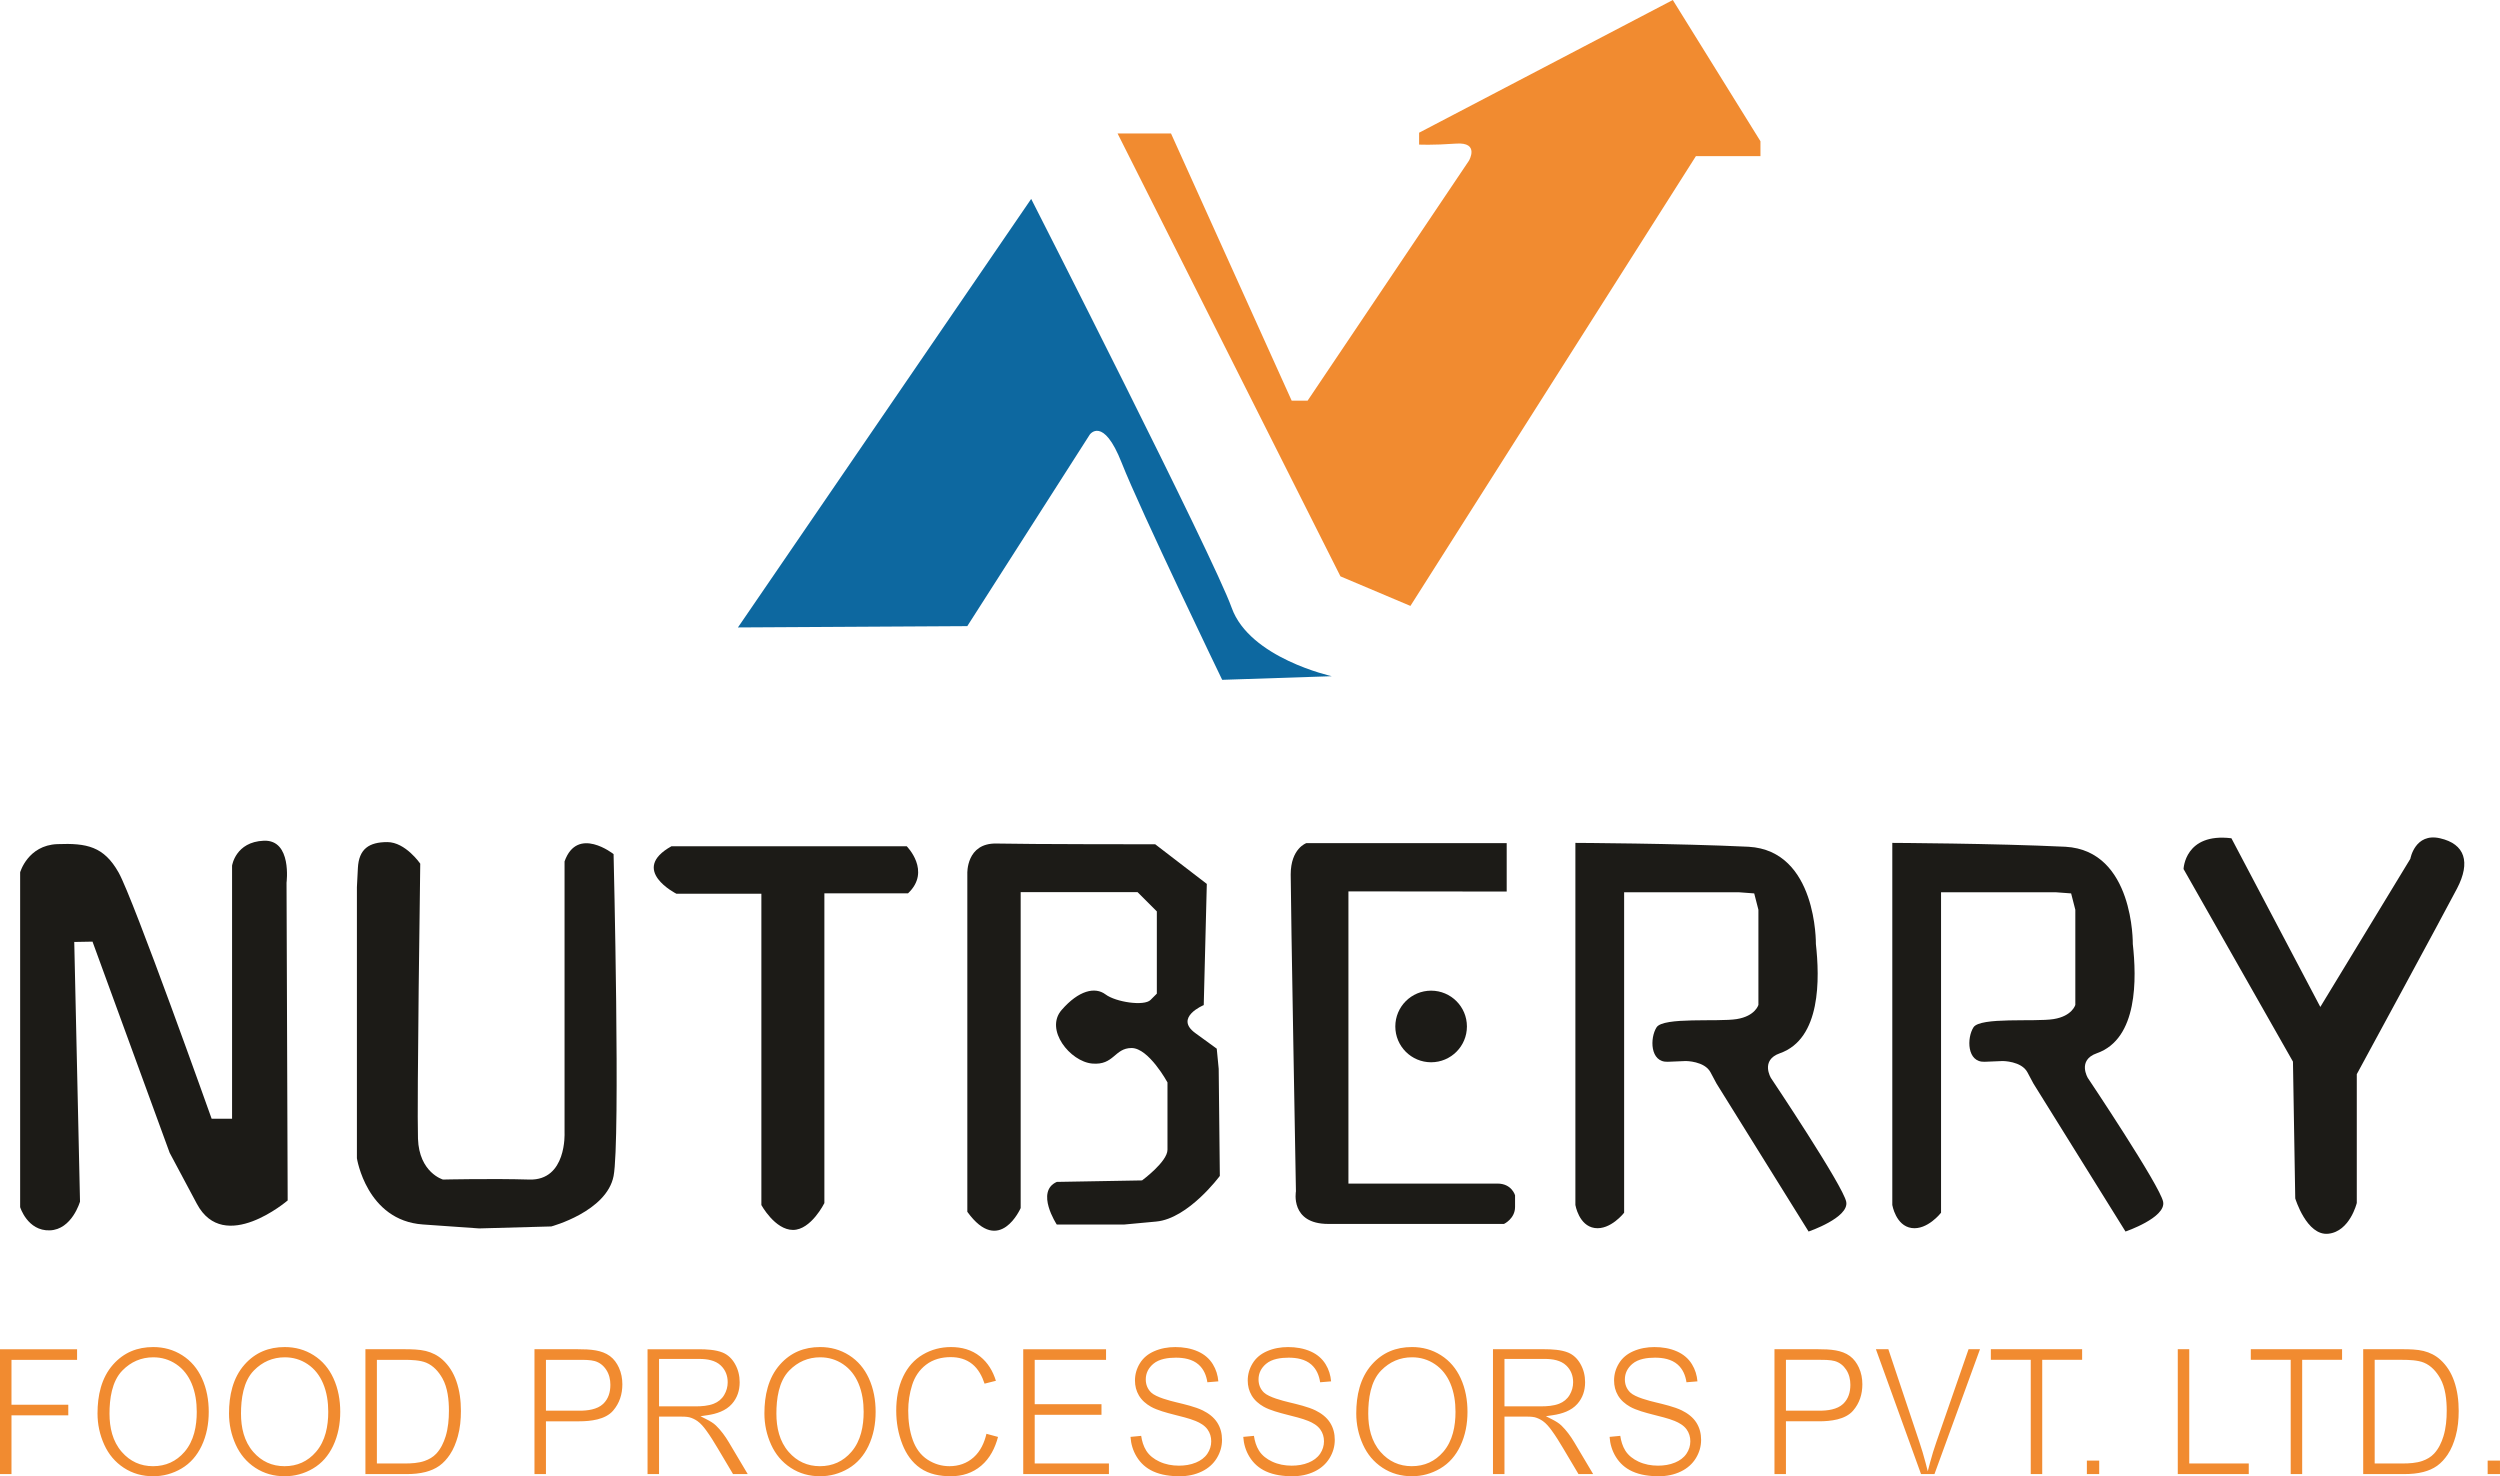<?xml version="1.0" encoding="UTF-8"?>
<!DOCTYPE svg PUBLIC "-//W3C//DTD SVG 1.1//EN" "http://www.w3.org/Graphics/SVG/1.1/DTD/svg11.dtd">
<!-- Creator: CorelDRAW -->
<svg xmlns="http://www.w3.org/2000/svg" xml:space="preserve" width="62.88mm" height="37.131mm" version="1.1" style="shape-rendering:geometricPrecision; text-rendering:geometricPrecision; image-rendering:optimizeQuality; fill-rule:evenodd; clip-rule:evenodd"
viewBox="0 0 5658.63 3341.41"
 xmlns:xlink="http://www.w3.org/1999/xlink"
 xmlns:xodm="http://www.corel.com/coreldraw/odm/2003">
 <defs>
  <style type="text/css">
   <![CDATA[
    .fil1 {fill:#F18B30}
    .fil3 {fill:#F18B30}
    .fil0 {fill:#0D68A0}
    .fil2 {fill:#1C1B17}
   ]]>
  </style>
 </defs>
 <g id="Layer_x0020_1">
  <g id="_2388489544224">
   <g>
    <path class="fil0" d="M3014.61 1530.55c0,0 -186.12,-40.7 -226.84,-155.1 -40.72,-114.4 -453.72,-925.23 -453.72,-925.23l-663.76 969.94 519.12 -2.95 277.25 -433.58c0,0 30.22,-43.04 72.3,64.08 42.08,107.12 227.41,491.02 227.41,491.02l248.24 -8.19z"/>
    <path class="fil1" d="M3192.42 1371.45l-158.37 -66.93 -504.49 -1002.44 120.95 0 273.12 604.74 36.12 0 365.07 -543c0,0 25.22,-42.68 -29.11,-38.8 -54.34,3.88 -83.62,2.18 -83.62,2.18l0 -26.84 574.23 -300.35 198.4 319.63 0 33.76 -146.12 0 -646.19 1018.05z"/>
    <path class="fil2" d="M45.6 2732.25l0 -757.82c0,0 17.35,-61.24 84.13,-63.81 66.78,-2.57 105.31,5.13 138.7,64.21 33.4,59.08 210.62,557.36 210.62,557.36l46.23 0 0 -572.77c0,0 7.71,-53.95 71.92,-56.51 64.21,-2.56 51.37,95.04 51.37,95.04l2.57 719.19c0,0 -143.84,123.29 -205.48,7.7 -61.64,-115.58 -61.64,-115.58 -61.64,-115.58l-174.61 -477.95 -41.33 0.75 13.03 587.65c0,0 -18.12,63.47 -68.51,65.14 -50.39,1.67 -67,-52.59 -67,-52.59z"/>
    <path class="fil2" d="M1277.83 1949.74l0 614.67c0,0 5.15,108.01 -79.72,105.44 -84.87,-2.56 -195.46,0 -195.46,0 0,0 -54.01,-15.42 -56.59,-92.58 -2.57,-77.16 5.15,-622.39 5.15,-622.39 0,0 -33.43,-48.86 -74.58,-48.86 -41.15,0 -64.36,15.3 -66.58,58.66 -2.22,43.37 -2.22,43.37 -2.22,43.37l0 613.56c0,0 21.75,140.93 149.25,149.88 127.5,8.95 127.5,8.95 127.5,8.95l163.3 -4.47c0,0 125.27,-33.55 140.93,-114.08 15.66,-80.53 0,-728.67 0,-728.67 0,0 -82.01,-65.09 -110.96,16.53z"/>
    <path class="fil2" d="M1519.79 1915.46l532.53 0c0,0 56.22,56.23 2.96,106.51l-189.34 0 0 701.16c0,0 -30.06,60.73 -70.98,60.73 -40.93,0 -71.63,-56.28 -71.63,-56.28l0 -704.7 -192.39 0c0,0 -107.37,-53.89 -11.14,-107.43z"/>
    <path class="fil2" d="M2189.5 2742.89l0 -765.53c0,0 -3.01,-69.78 66.4,-68.09 69.41,1.69 358.86,1.69 358.86,1.69l116.8 89.71 -6.95 274.3c0,0 -67.72,27.97 -19.14,63.3 48.58,35.33 48.58,35.33 48.58,35.33l4.42 45.63 2.56 242.39c0,0 -71.1,96.51 -143.9,103.27 -72.8,6.77 -72.8,6.77 -72.8,6.77l-152.37 0c0,0 -49.1,-74.49 0,-96.5l193 -3.38c0,0 57.57,-42.33 57.57,-69.42 0,-27.09 0,-152.37 0,-152.37 0,0 -42.33,-77.88 -81.27,-77.88 -38.94,0 -39.54,39.61 -89.19,35.16 -49.65,-4.45 -107.93,-76.55 -69.19,-121.18 38.73,-44.63 75.77,-53.05 99.35,-35.37 23.58,17.68 87.56,26.95 101.88,12.63 14.32,-14.32 14.32,-14.32 14.32,-14.32l0 -186.11 -43.65 -43.65 -264.55 0 0 715.06c0,0 -47.71,109.63 -120.72,8.54z"/>
    <path class="fil2" d="M3410.33 2017.94l0 -109.64 -453.34 0c0,0 -35.56,11.84 -35.56,71.11 0,59.27 11.85,717.07 11.85,717.07 0,0 -13.77,73.79 73.15,73.79 86.92,0 397.78,0 397.78,0 0,0 25.04,-11.79 25.04,-38.31 0,-26.52 0,-26.52 0,-26.52 0,0 -7.38,-26.51 -39.78,-26.51 -32.41,0 -337.37,0 -337.37,0l0 -661.38 358.23 0.38z"/>
    <circle class="fil2" cx="3239.26" cy="2323.33" r="81.04"/>
    <path class="fil2" d="M3565.81 1907.81l0 819.56c0,0 7.81,47.04 43.69,52.16 35.88,5.12 66.64,-34.6 66.64,-34.6l0 -725.35 259.87 0 34.57 2.57 9.5 37.03 0 215.25c0,0 -6.78,25.41 -49.15,32.2 -42.38,6.79 -166.1,-5.08 -181.36,18.65 -15.25,23.73 -15.24,79.66 25.43,77.97 40.68,-1.69 40.68,-1.69 40.68,-1.69 0,0 42.37,0 55.93,25.42 13.56,25.42 13.56,25.42 13.56,25.42l208.5 335.09c0,0 91.92,-31.38 85.18,-67.25 -6.73,-35.87 -170.37,-280.21 -170.37,-280.21 0,0 -24.66,-40.36 20.18,-56.05 93.78,-32.81 90.04,-170.45 81.5,-247.35 0,0 3.19,-211.38 -152.45,-220.08 -162.42,-7.73 -391.89,-8.74 -391.89,-8.74z"/>
    <path class="fil2" d="M4283.13 1907.81l0 819.56c0,0 7.81,47.04 43.69,52.16 35.88,5.12 66.64,-34.6 66.64,-34.6l0 -725.35 259.87 0 34.57 2.57 9.5 37.03 0 215.25c0,0 -6.78,25.41 -49.15,32.2 -42.38,6.79 -166.1,-5.08 -181.36,18.65 -15.25,23.73 -15.24,79.66 25.43,77.97 40.68,-1.69 40.68,-1.69 40.68,-1.69 0,0 42.37,0 55.93,25.42 13.56,25.42 13.56,25.42 13.56,25.42l208.5 335.09c0,0 91.92,-31.38 85.18,-67.25 -6.73,-35.87 -170.37,-280.21 -170.37,-280.21 0,0 -24.66,-40.36 20.18,-56.05 93.78,-32.81 90.04,-170.45 81.5,-247.35 0,0 3.19,-211.38 -152.45,-220.08 -162.42,-7.73 -391.89,-8.74 -391.89,-8.74z"/>
    <path class="fil2" d="M5050.72 1897.36l201.21 381.78 203.79 -335.35c0,0 10.32,-59.34 67.07,-46.44 56.75,12.9 69.63,54.17 38.69,113.5 -30.95,59.33 -227,420.47 -227,420.47l0 291.5c0,0 -15.47,64.5 -64.49,69.65 -49.02,5.16 -74.81,-79.97 -74.81,-79.97l-5.17 -309.55 -247.64 -435.95c0,0 2.58,-82.55 108.34,-69.65z"/>
   </g>
   <path class="fil3" d="M-0 3336.5l25.99 0 0 -132.98 128.57 0 0 -24 -128.57 0 0 -101.61 148.47 0 0 -24 -174.46 0 0 282.59zm220.72 -137.41c0,24.68 5.01,48.41 15.23,70.89 9.84,21.63 24.41,39.26 44.29,52.28 20.09,13.16 42.37,19.14 66.36,19.14 22.9,0 44.2,-5.8 63.97,-17.37 20.54,-12.02 35.33,-29.55 45.59,-50.95 11.61,-24.24 16.32,-50.65 16.32,-77.41 0,-26.31 -4.46,-52.32 -15.53,-76.32 -9.92,-21.49 -24.47,-39.11 -44.49,-51.81 -20,-12.69 -41.97,-18.56 -65.65,-18.56 -36.12,0 -66.61,12.35 -90.7,39.45 -27.07,30.44 -35.38,70.95 -35.38,110.64zm27.13 0.68c0,-32.95 5,-73.14 29.24,-97.81 19.18,-19.52 42.48,-29.79 69.89,-29.79 18.8,0 36.14,5.07 51.74,15.55 16.06,10.79 27.4,25.82 34.92,43.53 8.59,20.25 11.71,42.48 11.71,64.35 0,31.98 -6.19,65.63 -27.67,90.54 -18.72,21.72 -42.6,32.49 -71.26,32.49 -28.36,0 -52.01,-10.86 -70.67,-32.19 -21.07,-24.07 -27.89,-55.41 -27.89,-86.67zm270.51 -0.68c0,24.68 5.01,48.41 15.23,70.89 9.83,21.62 24.41,39.27 44.28,52.28 20.1,13.16 42.37,19.14 66.37,19.14 22.89,0 44.19,-5.8 63.96,-17.37 20.54,-12.02 35.33,-29.54 45.59,-50.95 11.62,-24.25 16.32,-50.64 16.32,-77.41 0,-26.31 -4.46,-52.32 -15.53,-76.32 -9.92,-21.5 -24.48,-39.11 -44.5,-51.81 -20,-12.69 -41.97,-18.56 -65.65,-18.56 -36.12,0 -66.62,12.35 -90.7,39.45 -27.07,30.44 -35.37,70.95 -35.37,110.64zm27.13 0.68c0,-32.94 4.99,-73.14 29.23,-97.81 19.19,-19.53 42.48,-29.79 69.9,-29.79 18.8,0 36.14,5.06 51.74,15.55 16.04,10.77 27.39,25.81 34.91,43.53 8.59,20.25 11.71,42.48 11.71,64.35 0,31.98 -6.19,65.63 -27.66,90.54 -18.72,21.72 -42.61,32.49 -71.27,32.49 -28.36,0 -52.01,-10.86 -70.67,-32.19 -21.07,-24.07 -27.88,-55.42 -27.88,-86.67zm281.61 136.72l93.67 0c14.26,0 28.91,-1.2 42.75,-4.81 11.01,-2.88 21.67,-7.31 30.96,-13.94 9.45,-6.74 17.24,-15.65 23.72,-25.22 8.34,-12.31 13.98,-26.93 18,-41.18 5.25,-18.63 7.06,-38.42 7.06,-57.72 0,-22.94 -2.82,-46.26 -10.47,-67.97 -6.51,-18.43 -16.49,-34.77 -31,-47.94 -10.88,-9.87 -23.71,-16.28 -37.95,-19.82 -14.54,-3.61 -32.6,-4 -47.53,-4l-89.2 0 0 282.59zm25.98 -24l0 -234.59 62.65 0c14.72,0 35.12,0.69 48.86,6.4 16.38,6.8 28.16,20.24 36.76,35.37 12.03,21.18 14.77,49.43 14.77,73.34 0,19.28 -1.75,39.55 -7.43,58.05 -4.37,14.2 -10.98,28.21 -21.18,39.17 -7.29,7.83 -16.63,13.05 -26.64,16.57 -13.45,4.74 -30.02,5.69 -44.19,5.69l-63.61 0zm356.67 24l25.98 0 0 -119.47 75.47 0c25.16,0 58.9,-3.6 76.49,-24.05 14.69,-17.05 20.99,-37.3 20.99,-59.7 0,-13.08 -2.34,-25.82 -7.81,-37.72 -4.71,-10.23 -11.22,-19.49 -20.36,-26.22 -9.31,-6.86 -20.45,-10.65 -31.73,-12.72 -12.97,-2.38 -27.62,-2.71 -40.77,-2.71l-98.25 0 0 282.59zm25.98 -143.48l0 -115.11 75.27 0c10.18,0 25.47,-0.04 35.25,2.8 10.94,3.17 19.48,9.98 25.77,19.43 6.82,10.27 9.54,22.07 9.54,34.3 0,16.29 -4.28,31.73 -16.36,43.18 -13.58,12.88 -35.65,15.4 -53.49,15.4l-75.98 0zm230.01 143.48l25.98 0 0 -130.12 47.15 0c6.65,0 14.73,0.08 21.37,1.51 6.63,1.77 12.72,4.73 18.25,8.55 7.51,5.18 14.3,13.46 19.66,20.77 9.51,12.95 18.16,27.05 26.36,40.86l34.72 58.43 33.22 0 -42.74 -71.96c-8.12,-13.66 -17.71,-26.84 -29.13,-37.94 -5.69,-5.53 -13.59,-10.11 -20.61,-13.69l-14.47 -7.37 16.06 -2.38c20.07,-2.97 41.27,-9.75 55.09,-25.44 12.31,-13.97 17.58,-30.61 17.58,-49.15 0,-14.76 -3.35,-28.72 -10.67,-41.55 -6.58,-11.52 -15.58,-20.5 -27.9,-25.6 -15.52,-6.42 -37.09,-7.51 -53.7,-7.51l-116.24 0 0 282.59zm25.98 -153.3l0 -107.33 91.79 0c16.62,0 35.44,2.85 47.96,14.79 10.74,10.22 15.64,23.24 15.64,37.98 0,10.37 -2.7,20 -8,28.9 -5.55,9.32 -13.64,15.81 -23.73,19.76 -12.32,4.83 -27.56,5.89 -40.68,5.89l-82.99 0zm238.49 15.89c0,24.68 5.01,48.41 15.23,70.89 9.84,21.63 24.41,39.26 44.29,52.28 20.09,13.16 42.37,19.14 66.36,19.14 22.89,0 44.19,-5.8 63.96,-17.37 20.54,-12.02 35.33,-29.54 45.59,-50.95 11.62,-24.25 16.32,-50.64 16.32,-77.41 0,-26.31 -4.46,-52.32 -15.53,-76.32 -9.92,-21.5 -24.48,-39.11 -44.5,-51.81 -20,-12.69 -41.97,-18.56 -65.65,-18.56 -36.12,0 -66.62,12.35 -90.7,39.45 -27.06,30.44 -35.37,70.95 -35.37,110.64zm27.13 0.68c0,-32.94 4.99,-73.14 29.23,-97.81 19.19,-19.53 42.48,-29.79 69.9,-29.79 18.8,0 36.14,5.06 51.74,15.55 16.04,10.77 27.38,25.81 34.91,43.53 8.6,20.25 11.72,42.48 11.72,64.35 0,31.98 -6.2,65.63 -27.67,90.54 -18.72,21.72 -42.61,32.49 -71.27,32.49 -28.35,0 -52.01,-10.86 -70.67,-32.19 -21.07,-24.07 -27.88,-55.42 -27.88,-86.67zm475.47 45.56c-4.72,20 -13.35,39.32 -28.96,53.23 -15.51,13.84 -34.12,20.07 -54.85,20.07 -17.81,0 -34.21,-4.96 -49.17,-14.61 -16.37,-10.55 -27.03,-26.1 -33.63,-44.25 -7.74,-21.28 -10.46,-44.42 -10.46,-66.96 0,-19.68 2.94,-39.05 8.84,-57.82 5.8,-18.47 16.07,-34.19 31.52,-46 16.24,-12.41 35.63,-17.22 55.83,-17.22 17.85,0 34.75,4.42 48.79,15.75 13.77,11.1 22.34,27.66 27.83,44.31l25.64 -6.49c-6.66,-21.58 -17.88,-40.77 -35.81,-55.11 -19.06,-15.26 -41.69,-21.24 -65.83,-21.24 -22.74,0 -44.08,5.44 -63.69,16.95 -19.99,11.73 -34.44,28.68 -44.46,49.52 -11.6,24.15 -15.82,50.93 -15.82,77.54 0,26.34 4.44,52.06 14.13,76.58 8.45,21.39 21.23,40.19 40.28,53.44 20.11,13.98 44.91,18.38 68.99,18.38 25.73,0 49.18,-7.08 68.97,-23.87 19.92,-16.9 31.44,-40.31 38.02,-65.14l-26.18 -7.07zm83.24 91.16l193.96 0 0 -24 -167.98 0 0 -110.2 151.15 0 0 -24 -151.15 0 0 -100.38 161.47 0 0 -24 -187.45 0 0 282.59zm242.81 -84.23c1.08,16.1 5.53,31.28 14.07,45.17 9.05,14.75 21.37,25.61 37.09,32.86 18.47,8.5 39.87,11.12 60.01,11.12 17.55,0 34.64,-3.19 50.47,-10.92 14.11,-6.9 25.59,-16.72 33.76,-30.16 7.71,-12.72 11.74,-26.39 11.74,-41.29 0,-13.87 -3.13,-26.99 -10.56,-38.77 -7.92,-12.54 -20,-21.45 -33.17,-27.92 -16.6,-8.14 -41.59,-13.95 -59.58,-18.3 -14.8,-3.58 -45.83,-11.39 -57.04,-22.17 -8.33,-8.04 -12.23,-18.17 -12.23,-29.71 0,-14.2 6.15,-25.85 16.86,-35.03 13.55,-11.63 34.15,-14.14 51.33,-14.14 17.91,0 37.28,3.28 51.19,15.47 11.94,10.47 17.76,24.9 20.05,40.2l24.81 -2.04c-1.15,-13.77 -5.08,-26.8 -12.39,-38.7 -8.07,-13.15 -19.45,-22.54 -33.49,-28.88 -16.18,-7.3 -33.9,-10.04 -51.56,-10.04 -16.6,0 -32.93,2.83 -48.16,9.58 -13.41,5.94 -24.39,14.71 -32.05,27.28 -7.29,11.94 -11.04,24.84 -11.04,38.83 0,12.05 2.77,23.46 8.91,33.85 6.51,11.01 16.2,19.23 27.24,25.48 14.14,7.99 35.92,13.73 51.6,17.76 15.45,3.98 34.75,8.44 49.47,14.48 10.04,4.12 20.41,10.05 26.91,19.01 5.82,8.01 8.46,17.16 8.46,27.04 0,10.17 -3.01,19.55 -8.67,27.99 -6.31,9.4 -15.57,15.78 -25.91,20.09 -12.2,5.11 -25.43,7.02 -38.6,7.02 -15.28,0 -30.33,-2.71 -44.22,-9.22 -11.96,-5.61 -22.65,-13.55 -29.75,-24.86 -6.29,-10.02 -9.68,-21.7 -11.4,-33.39l-24.14 2.32zm255.22 0c1.08,16.1 5.53,31.28 14.07,45.17 9.05,14.75 21.37,25.61 37.09,32.86 18.47,8.5 39.87,11.12 60.01,11.12 17.55,0 34.64,-3.19 50.47,-10.92 14.11,-6.9 25.59,-16.72 33.76,-30.16 7.71,-12.72 11.74,-26.39 11.74,-41.29 0,-13.87 -3.13,-26.99 -10.56,-38.77 -7.91,-12.54 -20,-21.46 -33.16,-27.92 -16.61,-8.14 -41.6,-13.94 -59.59,-18.3 -14.8,-3.58 -45.83,-11.39 -57.04,-22.17 -8.33,-8.04 -12.23,-18.17 -12.23,-29.71 0,-14.2 6.15,-25.85 16.86,-35.03 13.55,-11.63 34.15,-14.14 51.33,-14.14 17.91,0 37.28,3.28 51.19,15.47 11.94,10.47 17.76,24.9 20.06,40.2l24.81 -2.04c-1.16,-13.76 -5.08,-26.8 -12.4,-38.7 -8.07,-13.15 -19.44,-22.54 -33.49,-28.88 -16.19,-7.3 -33.9,-10.04 -51.56,-10.04 -16.6,0 -32.93,2.83 -48.16,9.58 -13.41,5.94 -24.39,14.71 -32.05,27.28 -7.29,11.94 -11.04,24.84 -11.04,38.83 0,12.05 2.77,23.46 8.91,33.85 6.51,11.01 16.2,19.23 27.24,25.48 14.14,7.99 35.92,13.73 51.6,17.76 15.45,3.98 34.75,8.44 49.47,14.48 10.04,4.12 20.41,10.05 26.91,19.01 5.82,8.01 8.46,17.16 8.46,27.04 0,10.17 -3.01,19.55 -8.67,27.99 -6.31,9.4 -15.57,15.78 -25.91,20.09 -12.2,5.11 -25.42,7.02 -38.6,7.02 -15.28,0 -30.33,-2.71 -44.22,-9.22 -11.96,-5.61 -22.65,-13.55 -29.75,-24.86 -6.29,-10.02 -9.68,-21.7 -11.4,-33.39l-24.14 2.32zm255.76 -53.18c0,24.68 5.01,48.41 15.23,70.89 9.84,21.63 24.41,39.26 44.29,52.28 20.09,13.16 42.37,19.14 66.36,19.14 22.89,0 44.19,-5.8 63.96,-17.37 20.54,-12.02 35.34,-29.54 45.6,-50.95 11.61,-24.24 16.32,-50.65 16.32,-77.41 0,-26.31 -4.46,-52.32 -15.53,-76.32 -9.92,-21.49 -24.47,-39.11 -44.49,-51.81 -20,-12.69 -41.97,-18.56 -65.65,-18.56 -36.12,0 -66.61,12.35 -90.7,39.45 -27.07,30.44 -35.38,70.95 -35.38,110.64zm27.13 0.68c0,-32.95 5,-73.14 29.24,-97.81 19.19,-19.52 42.48,-29.79 69.89,-29.79 18.8,0 36.14,5.07 51.74,15.55 16.06,10.79 27.4,25.82 34.92,43.53 8.59,20.25 11.71,42.48 11.71,64.35 0,31.98 -6.19,65.63 -27.67,90.54 -18.72,21.71 -42.61,32.49 -71.26,32.49 -28.36,0 -52.01,-10.86 -70.67,-32.19 -21.07,-24.07 -27.89,-55.41 -27.89,-86.67zm282.37 136.72l25.98 0 0 -130.12 47.15 0c6.65,0 14.74,0.08 21.37,1.51 6.63,1.77 12.72,4.73 18.25,8.55 7.51,5.17 14.3,13.46 19.66,20.77 9.51,12.95 18.16,27.05 26.36,40.86l34.72 58.43 33.23 0 -42.74 -71.96c-8.12,-13.66 -17.71,-26.84 -29.14,-37.94 -5.69,-5.53 -13.58,-10.11 -20.61,-13.69l-14.48 -7.37 16.07 -2.38c20.08,-2.97 41.26,-9.75 55.09,-25.44 12.31,-13.97 17.58,-30.61 17.58,-49.15 0,-14.76 -3.34,-28.72 -10.66,-41.55 -6.57,-11.52 -15.58,-20.5 -27.9,-25.6 -15.52,-6.42 -37.1,-7.51 -53.71,-7.51l-116.24 0 0 282.59zm25.98 -153.3l0 -107.33 91.8 0c16.62,0 35.43,2.86 47.96,14.79 10.74,10.22 15.64,23.23 15.64,37.98 0,10.37 -2.7,20 -8,28.9 -5.55,9.31 -13.64,15.81 -23.73,19.76 -12.32,4.83 -27.56,5.89 -40.68,5.89l-82.99 0zm237.95 69.07c1.08,16.1 5.53,31.28 14.07,45.17 9.05,14.75 21.37,25.61 37.09,32.86 18.47,8.5 39.87,11.12 60.01,11.12 17.55,0 34.64,-3.19 50.47,-10.92 14.11,-6.9 25.59,-16.72 33.76,-30.16 7.71,-12.72 11.74,-26.39 11.74,-41.29 0,-13.87 -3.14,-26.99 -10.56,-38.77 -7.91,-12.54 -20,-21.46 -33.16,-27.92 -16.61,-8.14 -41.59,-13.94 -59.58,-18.3 -14.8,-3.58 -45.84,-11.39 -57.04,-22.17 -8.33,-8.04 -12.23,-18.17 -12.23,-29.71 0,-14.19 6.16,-25.85 16.86,-35.03 13.55,-11.63 34.14,-14.14 51.33,-14.14 17.92,0 37.29,3.28 51.2,15.47 11.94,10.47 17.76,24.91 20.05,40.2l24.81 -2.04c-1.16,-13.76 -5.08,-26.8 -12.4,-38.7 -8.07,-13.15 -19.44,-22.54 -33.49,-28.88 -16.19,-7.3 -33.9,-10.04 -51.56,-10.04 -16.6,0 -32.93,2.83 -48.16,9.58 -13.41,5.94 -24.38,14.71 -32.04,27.28 -7.29,11.93 -11.05,24.84 -11.05,38.83 0,12.05 2.77,23.46 8.91,33.85 6.51,11.01 16.2,19.23 27.24,25.48 14.13,7.99 35.92,13.73 51.6,17.76 15.45,3.98 34.75,8.44 49.47,14.48 10.04,4.12 20.42,10.05 26.91,19.01 5.81,8.01 8.46,17.16 8.46,27.04 0,10.17 -3.01,19.55 -8.67,27.99 -6.31,9.4 -15.57,15.78 -25.91,20.09 -12.2,5.11 -25.42,7.02 -38.6,7.02 -15.28,0 -30.34,-2.71 -44.23,-9.22 -11.94,-5.61 -22.65,-13.55 -29.74,-24.86 -6.29,-10.02 -9.68,-21.7 -11.4,-33.39l-24.14 2.32zm373.17 84.23l25.98 0 0 -119.47 75.47 0c25.17,0 58.9,-3.6 76.49,-24.05 14.69,-17.05 21,-37.3 21,-59.7 0,-13.07 -2.33,-25.82 -7.81,-37.72 -4.72,-10.24 -11.22,-19.49 -20.36,-26.22 -9.31,-6.85 -20.45,-10.65 -31.73,-12.72 -12.97,-2.38 -27.62,-2.71 -40.77,-2.71l-98.26 0 0 282.59zm25.98 -143.48l0 -115.11 75.28 0c10.18,0 25.47,-0.04 35.25,2.8 10.94,3.17 19.47,9.98 25.76,19.43 6.83,10.27 9.54,22.07 9.54,34.3 0,16.28 -4.27,31.73 -16.35,43.18 -13.58,12.89 -35.65,15.4 -53.5,15.4l-75.98 0zm305.75 143.48l30.43 0 103.05 -282.59 -25.9 0 -72.65 209.42c-5.44,15.67 -10.39,31.51 -14.61,47.55l-5.07 19.33 -4.97 -19.36c-4.11,-16.03 -9,-31.89 -14.25,-47.58l-69.99 -209.36 -28.17 0 102.11 282.59zm248.36 0l25.98 0 0 -258.59 90.31 0 0 -24 -206.6 0 0 24 90.31 0 0 258.59zm127.04 0l27.91 0 0 -30.55 -27.91 0 0 30.55zm205.74 0l160.68 0 0 -24 -134.7 0 0 -258.59 -25.98 0 0 282.59zm255.61 0l25.98 0 0 -258.59 90.31 0 0 -24 -206.59 0 0 24 90.3 0 0 258.59zm164.1 0l93.67 0c14.26,0 28.92,-1.2 42.75,-4.81 11.01,-2.87 21.67,-7.31 30.95,-13.94 9.45,-6.74 17.24,-15.65 23.72,-25.22 8.33,-12.31 13.98,-26.93 18,-41.18 5.25,-18.63 7.06,-38.42 7.06,-57.72 0,-22.94 -2.82,-46.26 -10.47,-67.97 -6.51,-18.43 -16.49,-34.77 -31,-47.94 -10.87,-9.86 -23.71,-16.28 -37.94,-19.82 -14.54,-3.62 -32.6,-4 -47.54,-4l-89.2 0 0 282.59zm25.98 -24l0 -234.59 62.65 0c14.72,0 35.12,0.69 48.86,6.4 16.38,6.8 28.16,20.24 36.76,35.37 12.03,21.18 14.78,49.43 14.78,73.34 0,19.29 -1.75,39.54 -7.44,58.05 -4.37,14.21 -10.98,28.21 -21.18,39.17 -7.28,7.83 -16.63,13.05 -26.64,16.57 -13.45,4.74 -30.02,5.69 -44.19,5.69l-63.61 0zm255.71 24l27.91 0 0 -30.55 -27.91 0 0 30.55z"/>
  </g>
 </g>
</svg>
